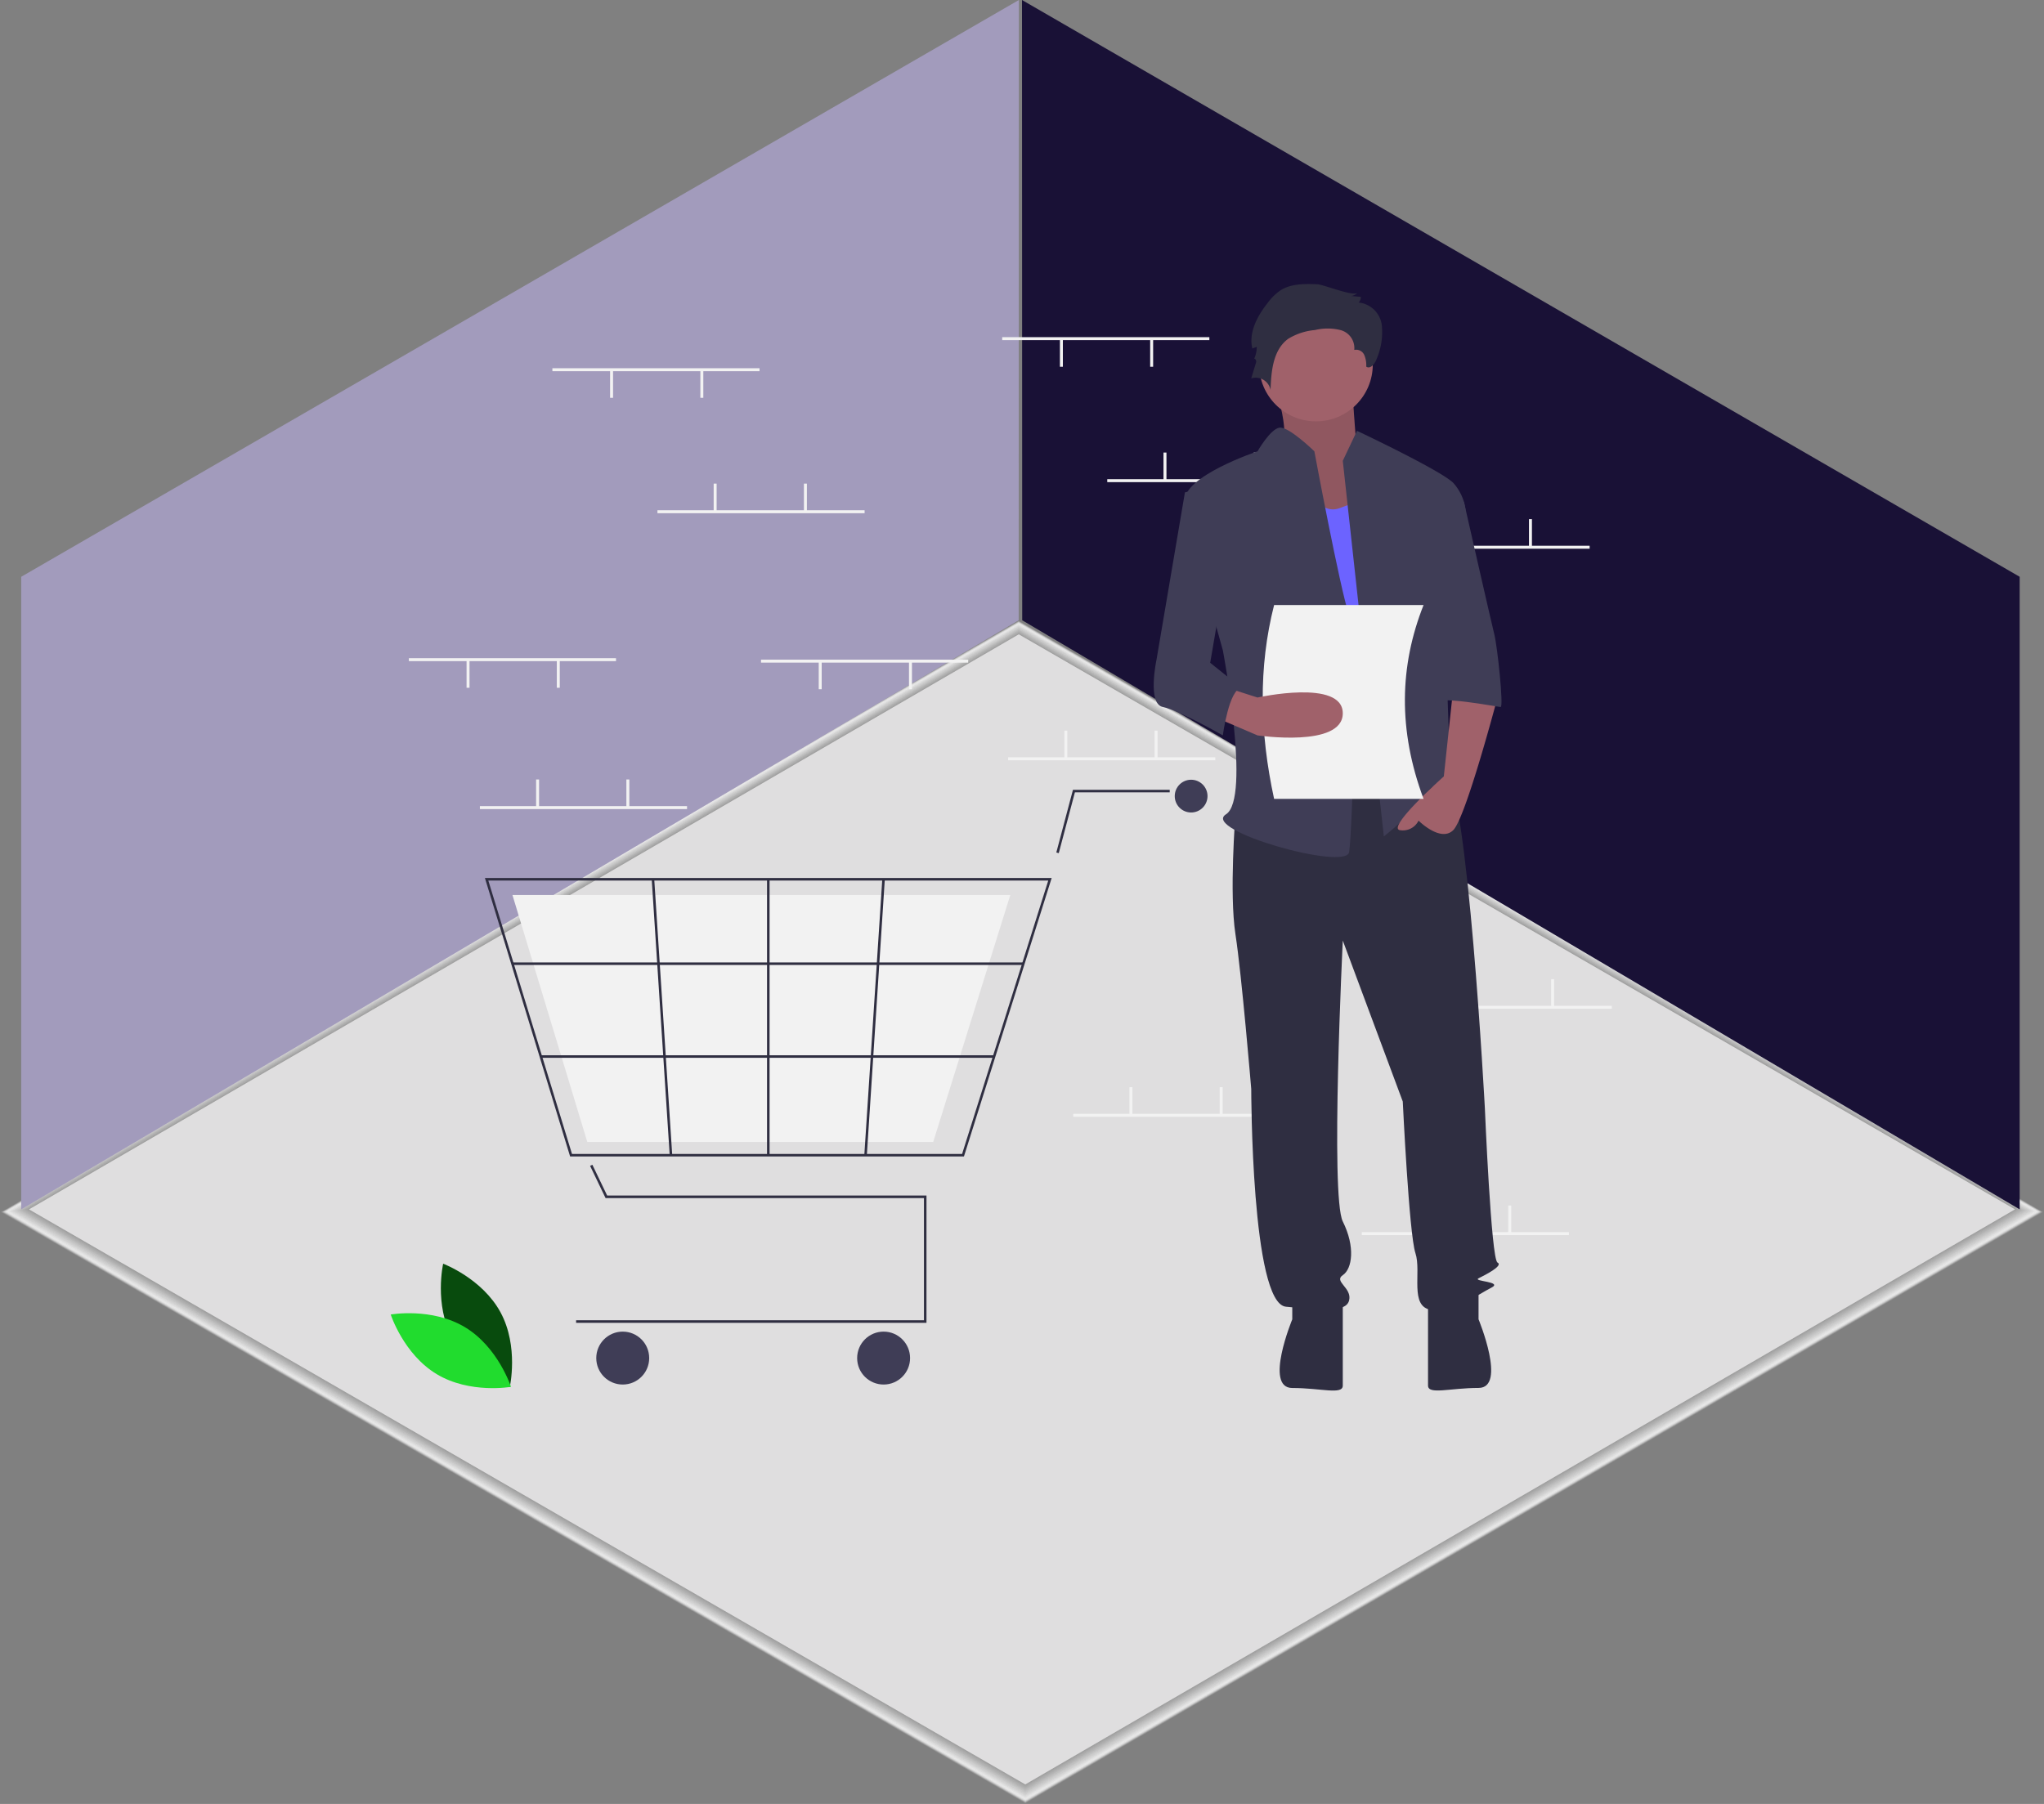 <svg xmlns="http://www.w3.org/2000/svg" width="276.26" height="243.876" viewBox="0 0 276.26 243.876">
  <rect x="0" y="0" width="276.26" height="243.876" fill="#808080" stroke="none"/>
  <g id="Group_3019" data-name="Group 3019" transform="translate(-559 -188)">
    <g id="Group_3013" data-name="Group 3013" transform="translate(559 188)">
      <g id="Group_2877" data-name="Group 2877" transform="translate(0 83.856)" style="mix-blend-mode: multiply;isolation: isolate">
        <path id="Path_1867" data-name="Path 1867" d="M276.573,252.593l-138.58-80.009L.313,252.6,138.894,332.6Z" transform="translate(-0.313 -172.585)" fill="#fff" opacity="0"/>
        <path id="Path_1868" data-name="Path 1868" d="M276.558,252.6,138.017,172.615.376,252.6,138.917,332.59Z" transform="translate(-0.337 -172.596)" fill="#fefefe" opacity="0.01"/>
        <path id="Path_1869" data-name="Path 1869" d="M276.543,252.609l-138.5-79.964L.439,252.611l138.5,79.964Z" transform="translate(-0.361 -172.608)" fill="#fdfdfd" opacity="0.02"/>
        <path id="Path_1870" data-name="Path 1870" d="M276.529,252.617,138.065,172.676.5,252.619l138.463,79.942Z" transform="translate(-0.385 -172.619)" fill="#fcfcfc" opacity="0.03"/>
        <path id="Path_1871" data-name="Path 1871" d="M276.514,252.625,138.089,172.706.564,252.627l138.425,79.919Z" transform="translate(-0.409 -172.631)" fill="#fbfbfb" opacity="0.04"/>
        <path id="Path_1872" data-name="Path 1872" d="M276.5,252.633l-138.386-79.9L.627,252.635l138.386,79.9Z" transform="translate(-0.433 -172.642)" fill="#fafafa" opacity="0.05"/>
        <path id="Path_1873" data-name="Path 1873" d="M276.484,252.641,138.137,172.767.689,252.643l138.347,79.875Z" transform="translate(-0.457 -172.654)" fill="#f9f9f9" opacity="0.059"/>
        <path id="Path_1874" data-name="Path 1874" d="M276.469,252.649,138.161,172.8.752,252.65,139.06,332.5Z" transform="translate(-0.481 -172.666)" fill="#f8f8f8" opacity="0.069"/>
        <path id="Path_1875" data-name="Path 1875" d="M276.454,252.657,138.185,172.827.815,252.658l138.269,79.83Z" transform="translate(-0.505 -172.677)" fill="#f7f7f7" opacity="0.079"/>
        <path id="Path_1876" data-name="Path 1876" d="M276.439,252.665l-138.23-79.807L.877,252.666l138.23,79.807Z" transform="translate(-0.529 -172.689)" fill="#f6f6f6" opacity="0.089"/>
        <path id="Path_1877" data-name="Path 1877" d="M276.425,252.672,138.233,172.888.94,252.674l138.191,79.785Z" transform="translate(-0.552 -172.7)" fill="#f5f5f5" opacity="0.099"/>
        <path id="Path_1878" data-name="Path 1878" d="M276.41,252.68,138.257,172.918,1,252.682l138.152,79.762Z" transform="translate(-0.576 -172.712)" fill="#f4f4f4" opacity="0.109"/>
        <path id="Path_1879" data-name="Path 1879" d="M276.395,252.688l-138.114-79.74L1.065,252.69l138.114,79.74Z" transform="translate(-0.6 -172.723)" fill="#f3f3f3" opacity="0.119"/>
        <path id="Path_1880" data-name="Path 1880" d="M276.38,252.7,138.305,172.979,1.128,252.7,139.2,332.415Z" transform="translate(-0.624 -172.735)" fill="#f2f2f2" opacity="0.129"/>
        <path id="Path_1881" data-name="Path 1881" d="M276.365,252.7,138.329,173.009,1.191,252.706,139.226,332.4Z" transform="translate(-0.648 -172.747)" fill="#f1f1f1" opacity="0.139"/>
        <path id="Path_1882" data-name="Path 1882" d="M276.35,252.712l-138-79.672L1.253,252.714l138,79.672Z" transform="translate(-0.672 -172.758)" fill="#f0f0f0" opacity="0.149"/>
        <path id="Path_1883" data-name="Path 1883" d="M276.335,252.72,138.377,173.07,1.316,252.722l137.958,79.65Z" transform="translate(-0.696 -172.77)" fill="#efefef" opacity="0.158"/>
        <path id="Path_1884" data-name="Path 1884" d="M276.321,252.728,138.4,173.1,1.379,252.729,139.3,332.357Z" transform="translate(-0.72 -172.781)" fill="#efefef" opacity="0.168"/>
        <path id="Path_1885" data-name="Path 1885" d="M276.306,252.736l-137.88-79.6L1.441,252.737l137.88,79.605Z" transform="translate(-0.744 -172.793)" fill="#eee" opacity="0.178"/>
        <path id="Path_1886" data-name="Path 1886" d="M276.291,252.744,138.45,173.161,1.5,252.745l137.841,79.583Z" transform="translate(-0.768 -172.805)" fill="#ededed" opacity="0.188"/>
        <path id="Path_1887" data-name="Path 1887" d="M276.276,252.752l-137.8-79.56L1.567,252.753l137.8,79.56Z" transform="translate(-0.792 -172.816)" fill="#ececec" opacity="0.198"/>
        <path id="Path_1888" data-name="Path 1888" d="M276.261,252.759,138.5,173.222,1.629,252.761,139.393,332.3Z" transform="translate(-0.815 -172.828)" fill="#ebebeb" opacity="0.208"/>
        <path id="Path_1889" data-name="Path 1889" d="M276.246,252.767,138.522,173.252,1.692,252.769l137.725,79.515Z" transform="translate(-0.839 -172.839)" fill="#eaeaea" opacity="0.218"/>
        <path id="Path_1890" data-name="Path 1890" d="M276.231,252.775,138.546,173.283,1.755,252.777,139.44,332.27Z" transform="translate(-0.863 -172.851)" fill="#e9e9e9" opacity="0.228"/>
        <path id="Path_1891" data-name="Path 1891" d="M276.217,252.783,138.57,173.313,1.817,252.785l137.647,79.47Z" transform="translate(-0.887 -172.862)" fill="#e8e8e8" opacity="0.238"/>
        <path id="Path_1892" data-name="Path 1892" d="M276.2,252.791,138.594,173.343,1.88,252.793l137.608,79.448Z" transform="translate(-0.911 -172.874)" fill="#e7e7e7" opacity="0.248"/>
        <path id="Path_1893" data-name="Path 1893" d="M276.187,252.8,138.618,173.374,1.943,252.8l137.569,79.425Z" transform="translate(-0.935 -172.886)" fill="#e6e6e6" opacity="0.257"/>
        <path id="Path_1894" data-name="Path 1894" d="M276.172,252.807l-137.53-79.4L2.005,252.808l137.53,79.4Z" transform="translate(-0.959 -172.897)" fill="#e5e5e5" opacity="0.267"/>
        <path id="Path_1895" data-name="Path 1895" d="M276.157,252.815l-137.491-79.38L2.068,252.816,139.559,332.2Z" transform="translate(-0.983 -172.909)" fill="#e4e4e4" opacity="0.277"/>
        <path id="Path_1896" data-name="Path 1896" d="M276.142,252.823,138.69,173.465,2.131,252.824l137.452,79.358Z" transform="translate(-1.007 -172.92)" fill="#e3e3e3" opacity="0.287"/>
        <path id="Path_1897" data-name="Path 1897" d="M276.128,252.831,138.714,173.495,2.193,252.832l137.414,79.336Z" transform="translate(-1.031 -172.932)" fill="#e2e2e2" opacity="0.297"/>
        <path id="Path_1898" data-name="Path 1898" d="M276.113,252.838,138.738,173.525,2.256,252.84l137.375,79.313Z" transform="translate(-1.054 -172.943)" fill="#e1e1e1" opacity="0.307"/>
        <path id="Path_1899" data-name="Path 1899" d="M276.1,252.846,138.762,173.556,2.319,252.848l137.336,79.291Z" transform="translate(-1.078 -172.955)" fill="#e0e0e0" opacity="0.317"/>
        <path id="Path_1900" data-name="Path 1900" d="M276.083,252.854l-137.3-79.268-136.4,79.27,137.3,79.268Z" transform="translate(-1.102 -172.967)" fill="#dfdfdf" opacity="0.327"/>
        <path id="Path_1901" data-name="Path 1901" d="M276.068,252.862,138.81,173.616,2.444,252.864,139.7,332.11Z" transform="translate(-1.126 -172.978)" fill="#dedede" opacity="0.337"/>
        <path id="Path_1902" data-name="Path 1902" d="M276.053,252.87,138.834,173.647,2.507,252.872,139.726,332.1Z" transform="translate(-1.15 -172.99)" fill="#ddd" opacity="0.347"/>
        <path id="Path_1903" data-name="Path 1903" d="M276.038,252.878l-137.18-79.2L2.569,252.88l137.18,79.2Z" transform="translate(-1.174 -173.001)" fill="#dcdcdc" opacity="0.356"/>
        <path id="Path_1904" data-name="Path 1904" d="M276.024,252.886,138.882,173.707,2.632,252.888l137.141,79.179Z" transform="translate(-1.198 -173.013)" fill="#dbdbdb" opacity="0.366"/>
        <path id="Path_1905" data-name="Path 1905" d="M276.009,252.894l-137.1-79.156L2.695,252.9l137.1,79.156Z" transform="translate(-1.222 -173.024)" fill="#dadada" opacity="0.376"/>
        <path id="Path_1906" data-name="Path 1906" d="M275.994,252.9,138.93,173.768,2.757,252.9l137.064,79.134Z" transform="translate(-1.246 -173.036)" fill="#d9d9d9" opacity="0.386"/>
        <path id="Path_1907" data-name="Path 1907" d="M275.979,252.91,138.954,173.8,2.82,252.911l137.025,79.111Z" transform="translate(-1.27 -173.048)" fill="#d8d8d8" opacity="0.396"/>
        <path id="Path_1908" data-name="Path 1908" d="M275.964,252.918,138.978,173.829l-136.1,79.09,136.986,79.089Z" transform="translate(-1.294 -173.059)" fill="#d7d7d7" opacity="0.406"/>
        <path id="Path_1909" data-name="Path 1909" d="M275.949,252.926,139,173.859,2.945,252.927l136.947,79.066Z" transform="translate(-1.317 -173.071)" fill="#d6d6d6" opacity="0.416"/>
        <path id="Path_1910" data-name="Path 1910" d="M275.934,252.933,139.026,173.89,3.008,252.935l136.908,79.044Z" transform="translate(-1.341 -173.082)" fill="#d5d5d5" opacity="0.426"/>
        <path id="Path_1911" data-name="Path 1911" d="M275.92,252.941,139.05,173.92,3.071,252.943,139.94,331.964Z" transform="translate(-1.365 -173.094)" fill="#d4d4d4" opacity="0.436"/>
        <path id="Path_1912" data-name="Path 1912" d="M275.9,252.949l-136.83-79-135.941,79,136.83,79Z" transform="translate(-1.389 -173.106)" fill="#d3d3d3" opacity="0.446"/>
        <path id="Path_1913" data-name="Path 1913" d="M275.89,252.957,139.1,173.981,3.2,252.959l136.791,78.977Z" transform="translate(-1.413 -173.117)" fill="#d2d2d2" opacity="0.455"/>
        <path id="Path_1914" data-name="Path 1914" d="M275.875,252.965,139.122,174.011,3.259,252.967l136.753,78.954Z" transform="translate(-1.437 -173.129)" fill="#d1d1d1" opacity="0.465"/>
        <path id="Path_1915" data-name="Path 1915" d="M275.86,252.973,139.146,174.041,3.321,252.974l136.714,78.932Z" transform="translate(-1.461 -173.14)" fill="#d0d0d0" opacity="0.475"/>
        <path id="Path_1916" data-name="Path 1916" d="M275.845,252.981,139.17,174.072,3.384,252.982l136.675,78.909Z" transform="translate(-1.485 -173.152)" fill="#cfcfcf" opacity="0.485"/>
        <path id="Path_1917" data-name="Path 1917" d="M275.83,252.989,139.194,174.1,3.447,252.99l136.636,78.887Z" transform="translate(-1.509 -173.163)" fill="#cecece" opacity="0.495"/>
        <path id="Path_1918" data-name="Path 1918" d="M275.816,253l-136.6-78.864L3.509,253l136.6,78.864Z" transform="translate(-1.533 -173.175)" fill="#cecece" opacity="0.505"/>
        <path id="Path_1919" data-name="Path 1919" d="M275.8,253,139.243,174.163,3.572,253.006,140.13,331.848Z" transform="translate(-1.557 -173.187)" fill="#cdcdcd" opacity="0.515"/>
        <path id="Path_1920" data-name="Path 1920" d="M275.786,253.012,139.267,174.193,3.635,253.014l136.519,78.819Z" transform="translate(-1.58 -173.198)" fill="#ccc" opacity="0.525"/>
        <path id="Path_1921" data-name="Path 1921" d="M275.771,253.02l-136.48-78.8L3.7,253.022l136.48,78.8Z" transform="translate(-1.604 -173.21)" fill="#cbcbcb" opacity="0.535"/>
        <path id="Path_1922" data-name="Path 1922" d="M275.756,253.028,139.315,174.254,3.76,253.03,140.2,331.8Z" transform="translate(-1.628 -173.221)" fill="#cacaca" opacity="0.545"/>
        <path id="Path_1923" data-name="Path 1923" d="M275.741,253.036l-136.4-78.752L3.823,253.038l136.4,78.752Z" transform="translate(-1.652 -173.233)" fill="#c9c9c9" opacity="0.554"/>
        <path id="Path_1924" data-name="Path 1924" d="M275.727,253.044l-136.364-78.73L3.885,253.046l136.364,78.73Z" transform="translate(-1.676 -173.244)" fill="#c8c8c8" opacity="0.564"/>
        <path id="Path_1925" data-name="Path 1925" d="M275.712,253.052,139.387,174.345,3.948,253.053l136.325,78.707Z" transform="translate(-1.7 -173.256)" fill="#c7c7c7" opacity="0.574"/>
        <path id="Path_1926" data-name="Path 1926" d="M275.7,253.06,139.411,174.375,4.011,253.061,140.3,331.746Z" transform="translate(-1.724 -173.268)" fill="#c6c6c6" opacity="0.584"/>
        <path id="Path_1927" data-name="Path 1927" d="M275.682,253.068,139.435,174.406,4.073,253.069,140.32,331.731Z" transform="translate(-1.748 -173.279)" fill="#c5c5c5" opacity="0.594"/>
        <path id="Path_1928" data-name="Path 1928" d="M275.667,253.076l-136.208-78.64L4.136,253.077l136.208,78.64Z" transform="translate(-1.772 -173.291)" fill="#c4c4c4" opacity="0.604"/>
        <path id="Path_1929" data-name="Path 1929" d="M275.652,253.084,139.483,174.466,4.2,253.085,140.368,331.7Z" transform="translate(-1.796 -173.302)" fill="#c3c3c3" opacity="0.614"/>
        <path id="Path_1930" data-name="Path 1930" d="M275.637,253.092,139.507,174.5,4.261,253.093l136.13,78.595Z" transform="translate(-1.819 -173.314)" fill="#c2c2c2" opacity="0.624"/>
        <path id="Path_1931" data-name="Path 1931" d="M275.623,253.1,139.531,174.527,4.324,253.1l136.092,78.572Z" transform="translate(-1.843 -173.326)" fill="#c1c1c1" opacity="0.634"/>
        <path id="Path_1932" data-name="Path 1932" d="M275.608,253.107l-136.053-78.55L4.387,253.109l136.053,78.55Z" transform="translate(-1.867 -173.337)" fill="silver" opacity="0.644"/>
        <path id="Path_1933" data-name="Path 1933" d="M275.593,253.115,139.579,174.588,4.449,253.117l136.014,78.528Z" transform="translate(-1.891 -173.349)" fill="#bfbfbf" opacity="0.653"/>
        <path id="Path_1934" data-name="Path 1934" d="M275.578,253.123,139.6,174.618,4.512,253.125,140.487,331.63Z" transform="translate(-1.915 -173.36)" fill="#bebebe" opacity="0.663"/>
        <path id="Path_1935" data-name="Path 1935" d="M275.563,253.131,139.627,174.648,4.575,253.132l135.936,78.483Z" transform="translate(-1.939 -173.372)" fill="#bdbdbd" opacity="0.673"/>
        <path id="Path_1936" data-name="Path 1936" d="M275.548,253.139l-135.9-78.46L4.637,253.14l135.9,78.46Z" transform="translate(-1.963 -173.383)" fill="#bcbcbc" opacity="0.683"/>
        <path id="Path_1937" data-name="Path 1937" d="M275.533,253.147,139.675,174.709,4.7,253.148l135.858,78.438Z" transform="translate(-1.987 -173.395)" fill="#bbb" opacity="0.693"/>
        <path id="Path_1938" data-name="Path 1938" d="M275.519,253.155,139.7,174.739,4.763,253.156l135.819,78.415Z" transform="translate(-2.011 -173.407)" fill="#bababa" opacity="0.703"/>
        <path id="Path_1939" data-name="Path 1939" d="M275.5,253.163,139.723,174.77,4.825,253.164l135.78,78.393Z" transform="translate(-2.035 -173.418)" fill="#b9b9b9" opacity="0.713"/>
        <path id="Path_1940" data-name="Path 1940" d="M275.489,253.171,139.747,174.8,4.888,253.172l135.742,78.37Z" transform="translate(-2.059 -173.43)" fill="#b8b8b8" opacity="0.723"/>
        <path id="Path_1941" data-name="Path 1941" d="M275.474,253.178l-135.7-78.348L4.951,253.18l135.7,78.348Z" transform="translate(-2.082 -173.441)" fill="#b7b7b7" opacity="0.733"/>
        <path id="Path_1942" data-name="Path 1942" d="M275.459,253.186,139.8,174.861,5.013,253.188l135.664,78.325Z" transform="translate(-2.106 -173.453)" fill="#b6b6b6" opacity="0.743"/>
        <path id="Path_1943" data-name="Path 1943" d="M275.444,253.194l-135.625-78.3L5.076,253.2,140.7,331.5Z" transform="translate(-2.13 -173.464)" fill="#b5b5b5" opacity="0.752"/>
        <path id="Path_1944" data-name="Path 1944" d="M275.43,253.2,139.843,174.921,5.139,253.2l135.586,78.281Z" transform="translate(-2.154 -173.476)" fill="#b4b4b4" opacity="0.762"/>
        <path id="Path_1945" data-name="Path 1945" d="M275.415,253.21,139.867,174.952,5.2,253.211,140.748,331.47Z" transform="translate(-2.178 -173.488)" fill="#b3b3b3" opacity="0.772"/>
        <path id="Path_1946" data-name="Path 1946" d="M275.4,253.218,139.891,174.982,5.264,253.219l135.508,78.236Z" transform="translate(-2.202 -173.499)" fill="#b2b2b2" opacity="0.782"/>
        <path id="Path_1947" data-name="Path 1947" d="M275.385,253.226,139.915,175.013,5.327,253.227,140.8,331.44Z" transform="translate(-2.226 -173.511)" fill="#b1b1b1" opacity="0.792"/>
        <path id="Path_1948" data-name="Path 1948" d="M275.37,253.234,139.939,175.043,5.389,253.235,140.82,331.426Z" transform="translate(-2.25 -173.522)" fill="#b0b0b0" opacity="0.802"/>
        <path id="Path_1949" data-name="Path 1949" d="M275.355,253.242,139.963,175.073,5.452,253.243l135.392,78.168Z" transform="translate(-2.274 -173.534)" fill="#afafaf" opacity="0.812"/>
        <path id="Path_1950" data-name="Path 1950" d="M275.34,253.25,139.988,175.1,5.515,253.251,140.867,331.4Z" transform="translate(-2.298 -173.546)" fill="#aeaeae" opacity="0.822"/>
        <path id="Path_1951" data-name="Path 1951" d="M275.326,253.258,140.012,175.134,5.577,253.259l135.314,78.123Z" transform="translate(-2.322 -173.557)" fill="#adadad" opacity="0.832"/>
        <path id="Path_1952" data-name="Path 1952" d="M275.311,253.265l-135.275-78.1-134.4,78.1,135.275,78.1Z" transform="translate(-2.345 -173.569)" fill="#adadad" opacity="0.842"/>
        <path id="Path_1953" data-name="Path 1953" d="M275.3,253.273,140.06,175.195,5.7,253.275l135.236,78.079Z" transform="translate(-2.369 -173.58)" fill="#acacac" opacity="0.851"/>
        <path id="Path_1954" data-name="Path 1954" d="M275.281,253.281l-135.2-78.056L5.765,253.283l135.2,78.056Z" transform="translate(-2.393 -173.592)" fill="#ababab" opacity="0.861"/>
        <path id="Path_1955" data-name="Path 1955" d="M275.266,253.289,140.108,175.255,5.828,253.29l135.158,78.034Z" transform="translate(-2.417 -173.603)" fill="#aaa" opacity="0.871"/>
        <path id="Path_1956" data-name="Path 1956" d="M275.251,253.3l-135.12-78.011L5.891,253.3,141.01,331.31Z" transform="translate(-2.441 -173.615)" fill="#a9a9a9" opacity="0.881"/>
        <path id="Path_1957" data-name="Path 1957" d="M275.236,253.3,140.156,175.316l-134.2,77.99,135.081,77.989Z" transform="translate(-2.465 -173.627)" fill="#a8a8a8" opacity="0.891"/>
        <path id="Path_1958" data-name="Path 1958" d="M275.222,253.313,140.18,175.346,6.016,253.314,141.058,331.28Z" transform="translate(-2.489 -173.638)" fill="#a7a7a7" opacity="0.901"/>
        <path id="Path_1959" data-name="Path 1959" d="M275.207,253.321l-135-77.944L6.079,253.322l135,77.944Z" transform="translate(-2.513 -173.65)" fill="#a6a6a6" opacity="0.911"/>
        <path id="Path_1960" data-name="Path 1960" d="M275.192,253.329,140.228,175.407,6.141,253.33l134.964,77.921Z" transform="translate(-2.537 -173.661)" fill="#a5a5a5" opacity="0.921"/>
        <path id="Path_1961" data-name="Path 1961" d="M275.177,253.337l-134.925-77.9L6.2,253.338l134.925,77.9Z" transform="translate(-2.561 -173.673)" fill="#a4a4a4" opacity="0.931"/>
        <path id="Path_1962" data-name="Path 1962" d="M275.162,253.345,140.276,175.468,6.267,253.346l134.886,77.876Z" transform="translate(-2.584 -173.684)" fill="#a3a3a3" opacity="0.941"/>
        <path id="Path_1963" data-name="Path 1963" d="M275.147,253.352,140.3,175.5,6.329,253.354l134.847,77.854Z" transform="translate(-2.608 -173.696)" fill="#a2a2a2" opacity="0.95"/>
        <path id="Path_1964" data-name="Path 1964" d="M275.132,253.36,140.324,175.528,6.392,253.362,141.2,331.193Z" transform="translate(-2.632 -173.708)" fill="#a1a1a1" opacity="0.96"/>
        <path id="Path_1965" data-name="Path 1965" d="M275.118,253.368l-134.77-77.809L6.455,253.369l134.77,77.809Z" transform="translate(-2.656 -173.719)" fill="#a0a0a0" opacity="0.97"/>
        <path id="Path_1966" data-name="Path 1966" d="M275.1,253.376,140.372,175.589,6.517,253.377l134.731,77.787Z" transform="translate(-2.68 -173.731)" fill="#9f9f9f" opacity="0.98"/>
        <path id="Path_1967" data-name="Path 1967" d="M275.088,253.384,140.4,175.62,6.58,253.385l134.692,77.764Z" transform="translate(-2.704 -173.742)" fill="#9e9e9e" opacity="0.99"/>
        <path id="Path_1968" data-name="Path 1968" d="M275.073,253.392,140.42,175.65,6.643,253.393,141.3,331.135Z" transform="translate(-2.728 -173.754)" fill="#dfdedf"/>
      </g>
      <path id="Path_1969" data-name="Path 1969" d="M139.762,120.861l.029-83.856L4.95,114.979V200.5Z" transform="translate(-2.082 -37.005)" fill="#a29bbc"/>
      <path id="Path_1970" data-name="Path 1970" d="M223.672,120.861l-.029-83.856,134.841,77.973V200.5Z" transform="translate(-85.513 -37.005)" fill="#191136"/>
    </g>
    <path id="Path_2170" data-name="Path 2170" d="M187.425,748.332c2.486,4.609,7.761,6.588,7.761,6.588s1.245-5.495-1.24-10.1-7.761-6.588-7.761-6.588S184.94,743.722,187.425,748.332Z" transform="translate(432.711 -379.392)" fill="#084b0d"/>
    <path id="Path_2171" data-name="Path 2171" d="M162.035,773.609c4.487,2.7,6.216,8.062,6.216,8.062s-5.547.985-10.035-1.714S152,771.894,152,771.894,157.547,770.909,162.035,773.609Z" transform="translate(459.81 -406.186)" fill="#21dc2e"/>
    <rect id="Rectangle_1707" data-name="Rectangle 1707" width="27.998" height="0.4" transform="translate(694.455 233.581)" fill="#f2f2f2"/>
    <rect id="Rectangle_1708" data-name="Rectangle 1708" width="0.4" height="3.7" transform="translate(714.454 233.881)" fill="#f2f2f2"/>
    <rect id="Rectangle_1709" data-name="Rectangle 1709" width="0.4" height="3.7" transform="translate(702.255 233.881)" fill="#f2f2f2"/>
    <rect id="Rectangle_1710" data-name="Rectangle 1710" width="27.998" height="0.4" transform="translate(708.654 252.78)" fill="#f2f2f2"/>
    <rect id="Rectangle_1711" data-name="Rectangle 1711" width="0.4" height="3.7" transform="translate(716.254 249.18)" fill="#f2f2f2"/>
    <rect id="Rectangle_1712" data-name="Rectangle 1712" width="0.4" height="3.7" transform="translate(728.453 249.18)" fill="#f2f2f2"/>
    <rect id="Rectangle_1713" data-name="Rectangle 1713" width="27.998" height="0.4" transform="translate(745.852 261.78)" fill="#f2f2f2"/>
    <rect id="Rectangle_1714" data-name="Rectangle 1714" width="0.4" height="3.7" transform="translate(753.452 258.18)" fill="#f2f2f2"/>
    <rect id="Rectangle_1715" data-name="Rectangle 1715" width="0.4" height="3.7" transform="translate(765.651 258.18)" fill="#f2f2f2"/>
    <rect id="Rectangle_1716" data-name="Rectangle 1716" width="27.998" height="0.4" transform="translate(743.052 354.575)" fill="#f2f2f2"/>
    <rect id="Rectangle_1717" data-name="Rectangle 1717" width="0.4" height="3.7" transform="translate(750.652 350.975)" fill="#f2f2f2"/>
    <rect id="Rectangle_1718" data-name="Rectangle 1718" width="0.4" height="3.7" transform="translate(762.851 350.975)" fill="#f2f2f2"/>
    <rect id="Rectangle_1719" data-name="Rectangle 1719" width="27.998" height="0.4" transform="translate(695.255 290.378)" fill="#f2f2f2"/>
    <rect id="Rectangle_1720" data-name="Rectangle 1720" width="0.4" height="3.7" transform="translate(702.855 286.778)" fill="#f2f2f2"/>
    <rect id="Rectangle_1721" data-name="Rectangle 1721" width="0.4" height="3.7" transform="translate(715.054 286.778)" fill="#f2f2f2"/>
    <rect id="Rectangle_1722" data-name="Rectangle 1722" width="27.998" height="0.4" transform="translate(704.055 338.575)" fill="#f2f2f2"/>
    <rect id="Rectangle_1723" data-name="Rectangle 1723" width="0.4" height="3.7" transform="translate(711.654 334.976)" fill="#f2f2f2"/>
    <rect id="Rectangle_1724" data-name="Rectangle 1724" width="0.4" height="3.7" transform="translate(723.853 334.976)" fill="#f2f2f2"/>
    <rect id="Rectangle_1725" data-name="Rectangle 1725" width="27.998" height="0.4" transform="translate(748.852 323.976)" fill="#f2f2f2"/>
    <rect id="Rectangle_1726" data-name="Rectangle 1726" width="0.4" height="3.7" transform="translate(756.452 320.376)" fill="#f2f2f2"/>
    <rect id="Rectangle_1727" data-name="Rectangle 1727" width="0.4" height="3.7" transform="translate(768.651 320.376)" fill="#f2f2f2"/>
    <path id="Path_2172" data-name="Path 2172" d="M172.629,616.713H125.274v-.341h47.014V599.85H129.255l-2.09-4.355.307-.147,2,4.162h43.159Z" transform="translate(511.59 -249.884)" fill="#2f2e41"/>
    <circle id="Ellipse_290" data-name="Ellipse 290" cx="3.577" cy="3.577" r="3.577" transform="translate(639.589 368.021)" fill="#3f3d56"/>
    <circle id="Ellipse_291" data-name="Ellipse 291" cx="3.577" cy="3.577" r="3.577" transform="translate(674.849 368.021)" fill="#3f3d56"/>
    <circle id="Ellipse_292" data-name="Ellipse 292" cx="2.214" cy="2.214" r="2.214" transform="translate(717.775 293.412)" fill="#3f3d56"/>
    <path id="Path_2173" data-name="Path 2173" d="M280.392,515.176H227.165l-11.517-37.645h76.6l-.07.221Zm-52.975-.341h52.725l11.646-36.964h-75.68Z" transform="translate(408.891 -170.832)" fill="#2f2e41"/>
    <path id="Path_2174" data-name="Path 2174" d="M139.127,446.4H92.376L82.26,413.015h67.284l-.061.2Z" transform="translate(546.001 -104.017)" fill="#f2f2f2"/>
    <path id="Path_2175" data-name="Path 2175" d="M450.147,350.455l-.329-.087,2.248-8.473h13.077v.341H452.328Z" transform="translate(251.951 -47.119)" fill="#2f2e41"/>
    <rect id="Rectangle_1728" data-name="Rectangle 1728" width="69.055" height="0.341" transform="translate(628.261 318.112)" fill="#2f2e41"/>
    <rect id="Rectangle_1729" data-name="Rectangle 1729" width="61.26" height="0.341" transform="translate(632.101 330.663)" fill="#2f2e41"/>
    <rect id="Rectangle_1730" data-name="Rectangle 1730" width="0.341" height="37.305" transform="translate(662.67 306.869)" fill="#2f2e41"/>
    <rect id="Rectangle_1731" data-name="Rectangle 1731" width="37.384" height="0.341" transform="matrix(0.065, -0.998, 0.998, 0.065, 675.818, 344.162)" fill="#2f2e41"/>
    <rect id="Rectangle_1732" data-name="Rectangle 1732" width="0.341" height="37.384" transform="translate(647.084 306.88) rotate(-3.729)" fill="#2f2e41"/>
    <rect id="Rectangle_1733" data-name="Rectangle 1733" width="179" transform="translate(612 376)" fill="#2f2e41"/>
    <path id="Path_2176" data-name="Path 2176" d="M747.411,135.614s2.924,8.321,1.124,9.6,6.072,11.734,6.072,11.734l9.445-2.56-5.172-8.747s-.675-8.747-.675-10.028S747.411,135.614,747.411,135.614Z" transform="translate(-16.525 103.16)" fill="#a0616a"/>
    <path id="Path_2177" data-name="Path 2177" d="M747.411,135.614s2.924,8.321,1.124,9.6,6.072,11.734,6.072,11.734l9.445-2.56-5.172-8.747s-.675-8.747-.675-10.028S747.411,135.614,747.411,135.614Z" transform="translate(-16.525 103.16)" opacity="0.1"/>
    <path id="Path_2181" data-name="Path 2181" d="M762.133,201.9s2.134,6.4,5.547,5.12l3.414-1.28,5.974,40.964s-4.694,6.827-11.521,2.56S762.133,201.9,762.133,201.9Z" transform="translate(-27.621 49.676)" fill="#6c63ff"/>
    <g id="Group_3016" data-name="Group 3016">
      <path id="Path_2178" data-name="Path 2178" d="M721.357,409.293s-.853,10.668,0,16.215,2.134,20.909,2.134,20.909,0,29.016,4.694,29.443,8.107.853,8.534-.853-2.134-2.56-.853-3.414,1.707-3.84,0-7.254,0-37.977,0-37.977l8.107,21.762s.853,17.922,1.707,20.482-.853,7.254,2.133,7.681,6.4-2.134,8.107-2.987-2.56-.853-1.707-1.28,3.414-1.707,2.56-2.134-1.707-20.909-1.707-20.909-2.347-43.737-5.334-45.444-4.907,1.233-4.907,1.233Z" transform="translate(4.622 -111.206)" fill="#2f2e41"/>
      <path id="Path_2179" data-name="Path 2179" d="M754.451,758.784V762.2s-3.84,9.279,0,9.279,6.827.962,6.827-.319V759.637Z" transform="translate(-20.792 -395.838)" fill="#2f2e41"/>
      <path id="Path_2180" data-name="Path 2180" d="M859.854,758.754v3.414s3.84,9.279,0,9.279-6.827.962-6.827-.318V759.607Z" transform="translate(-101.019 -395.814)" fill="#2f2e41"/>
      <circle id="Ellipse_293" data-name="Ellipse 293" cx="7.681" cy="7.681" r="7.681" transform="translate(729.179 229.6)" fill="#a0616a"/>
      <path id="Path_2182" data-name="Path 2182" d="M795.418,179.283l1.92-4.054s11.308,5.334,13.015,7.041a6.664,6.664,0,0,1,1.707,4.267L809.073,197.2s.853,23.469.853,24.322,2.987,5.547.853,3.84-2.56-3.414-4.267-.853a31.3,31.3,0,0,1-5.547,5.547Z" transform="translate(-54.932 71.013)" fill="#3f3d56"/>
      <path id="Path_2183" data-name="Path 2183" d="M840.088,349.122l-1.28,11.948s-7.681,6.827-5.974,7.254a2.362,2.362,0,0,0,2.56-1.28s2.987,2.987,4.694,1.28,5.974-17.922,5.974-17.922Z" transform="translate(-84.667 -68.103)" fill="#a0616a"/>
      <path id="Path_2184" data-name="Path 2184" d="M742.454,76.04c-1.7-.061-3.525-.091-4.961.827a7.263,7.263,0,0,0-1.714,1.678c-1.4,1.768-2.606,3.992-2.087,6.185l.6-.235a3.95,3.95,0,0,1-.381,1.692c.085-.247.369.152.293.4l-.664,2.18a2.052,2.052,0,0,1,2.617,1.562c.076-2.532.339-5.436,2.393-6.918a8.276,8.276,0,0,1,3.608-1.179,7.258,7.258,0,0,1,3.5.018,2.516,2.516,0,0,1,1.811,2.674,1.191,1.191,0,0,1,1.343.662,3.475,3.475,0,0,1,.275,1.591c.548.387,1.171-.382,1.394-1.014a9.155,9.155,0,0,0,.708-4.614,3.519,3.519,0,0,0-3.119-3.035,1.093,1.093,0,0,0,.284-.77l-1.3-.11a1.435,1.435,0,0,0,.857-.452C747.393,77.757,743.3,76.07,742.454,76.04Z" transform="translate(-5.431 150.386)" fill="#2f2e41"/>
      <path id="Path_2185" data-name="Path 2185" d="M706.178,176.278s-3.474-3.4-4.724-3.2-2.957,3.2-2.957,3.2-10.241,3.414-9.814,6.827,5.121,20.055,5.121,20.055,3.84,20.055.427,22.189,16.215,7.681,16.642,5.12,1.28-28.163,0-32S706.178,176.278,706.178,176.278Z" transform="translate(30.468 72.737)" fill="#3f3d56"/>
      <path id="Path_2186" data-name="Path 2186" d="M850.893,223.236h5.276s3.685,16.215,4.111,17.922,1.28,9.814.853,9.814-8.961-1.707-8.961-.427Z" transform="translate(-99.312 32.607)" fill="#3f3d56"/>
      <path id="Path_2187" data-name="Path 2187" d="M763.036,319.213h-20.2c-1.971-9.068-2.136-17.828,0-26.2h20.2C759.776,301.234,759.572,309.934,763.036,319.213Z" transform="translate(-11.633 -23.216)" fill="#f2f2f2"/>
      <path id="Path_2188" data-name="Path 2188" d="M707.938,353.171l5.974,2.56s11.521,1.707,11.521-2.987-11.521-2.134-11.521-2.134l-3.841-1.228Z" transform="translate(15.053 -68.312)" fill="#a0616a"/>
      <path id="Path_2189" data-name="Path 2189" d="M676.969,210.435l-5.12,1.28-3.84,22.615s-1.28,5.974.853,6.4,8.108,3.84,8.108,3.84.853-6.4,2.56-6.4l-4.267-3.414,2.56-14.935Z" transform="translate(47.302 42.848)" fill="#3f3d56"/>
    </g>
    <rect id="Rectangle_1734" data-name="Rectangle 1734" width="27.998" height="0.4" transform="translate(623.859 296.978)" fill="#f2f2f2"/>
    <rect id="Rectangle_1735" data-name="Rectangle 1735" width="0.4" height="3.7" transform="translate(631.459 293.378)" fill="#f2f2f2"/>
    <rect id="Rectangle_1736" data-name="Rectangle 1736" width="0.4" height="3.7" transform="translate(643.658 293.378)" fill="#f2f2f2"/>
    <rect id="Rectangle_1737" data-name="Rectangle 1737" width="27.998" height="0.4" transform="translate(633.659 237.781)" fill="#f2f2f2"/>
    <rect id="Rectangle_1738" data-name="Rectangle 1738" width="0.4" height="3.7" transform="translate(653.658 238.081)" fill="#f2f2f2"/>
    <rect id="Rectangle_1739" data-name="Rectangle 1739" width="0.4" height="3.7" transform="translate(641.458 238.081)" fill="#f2f2f2"/>
    <rect id="Rectangle_1740" data-name="Rectangle 1740" width="27.998" height="0.4" transform="translate(661.857 277.179)" fill="#f2f2f2"/>
    <rect id="Rectangle_1741" data-name="Rectangle 1741" width="0.4" height="3.7" transform="translate(681.856 277.479)" fill="#f2f2f2"/>
    <rect id="Rectangle_1742" data-name="Rectangle 1742" width="0.4" height="3.7" transform="translate(669.657 277.479)" fill="#f2f2f2"/>
    <rect id="Rectangle_1743" data-name="Rectangle 1743" width="27.998" height="0.4" transform="translate(614.26 276.979)" fill="#f2f2f2"/>
    <rect id="Rectangle_1744" data-name="Rectangle 1744" width="0.4" height="3.7" transform="translate(634.258 277.279)" fill="#f2f2f2"/>
    <rect id="Rectangle_1745" data-name="Rectangle 1745" width="0.4" height="3.7" transform="translate(622.059 277.279)" fill="#f2f2f2"/>
    <rect id="Rectangle_1746" data-name="Rectangle 1746" width="27.998" height="0.4" transform="translate(647.858 256.98)" fill="#f2f2f2"/>
    <rect id="Rectangle_1747" data-name="Rectangle 1747" width="0.4" height="3.7" transform="translate(655.457 253.38)" fill="#f2f2f2"/>
    <rect id="Rectangle_1748" data-name="Rectangle 1748" width="0.4" height="3.7" transform="translate(667.657 253.38)" fill="#f2f2f2"/>
  </g>
</svg>
